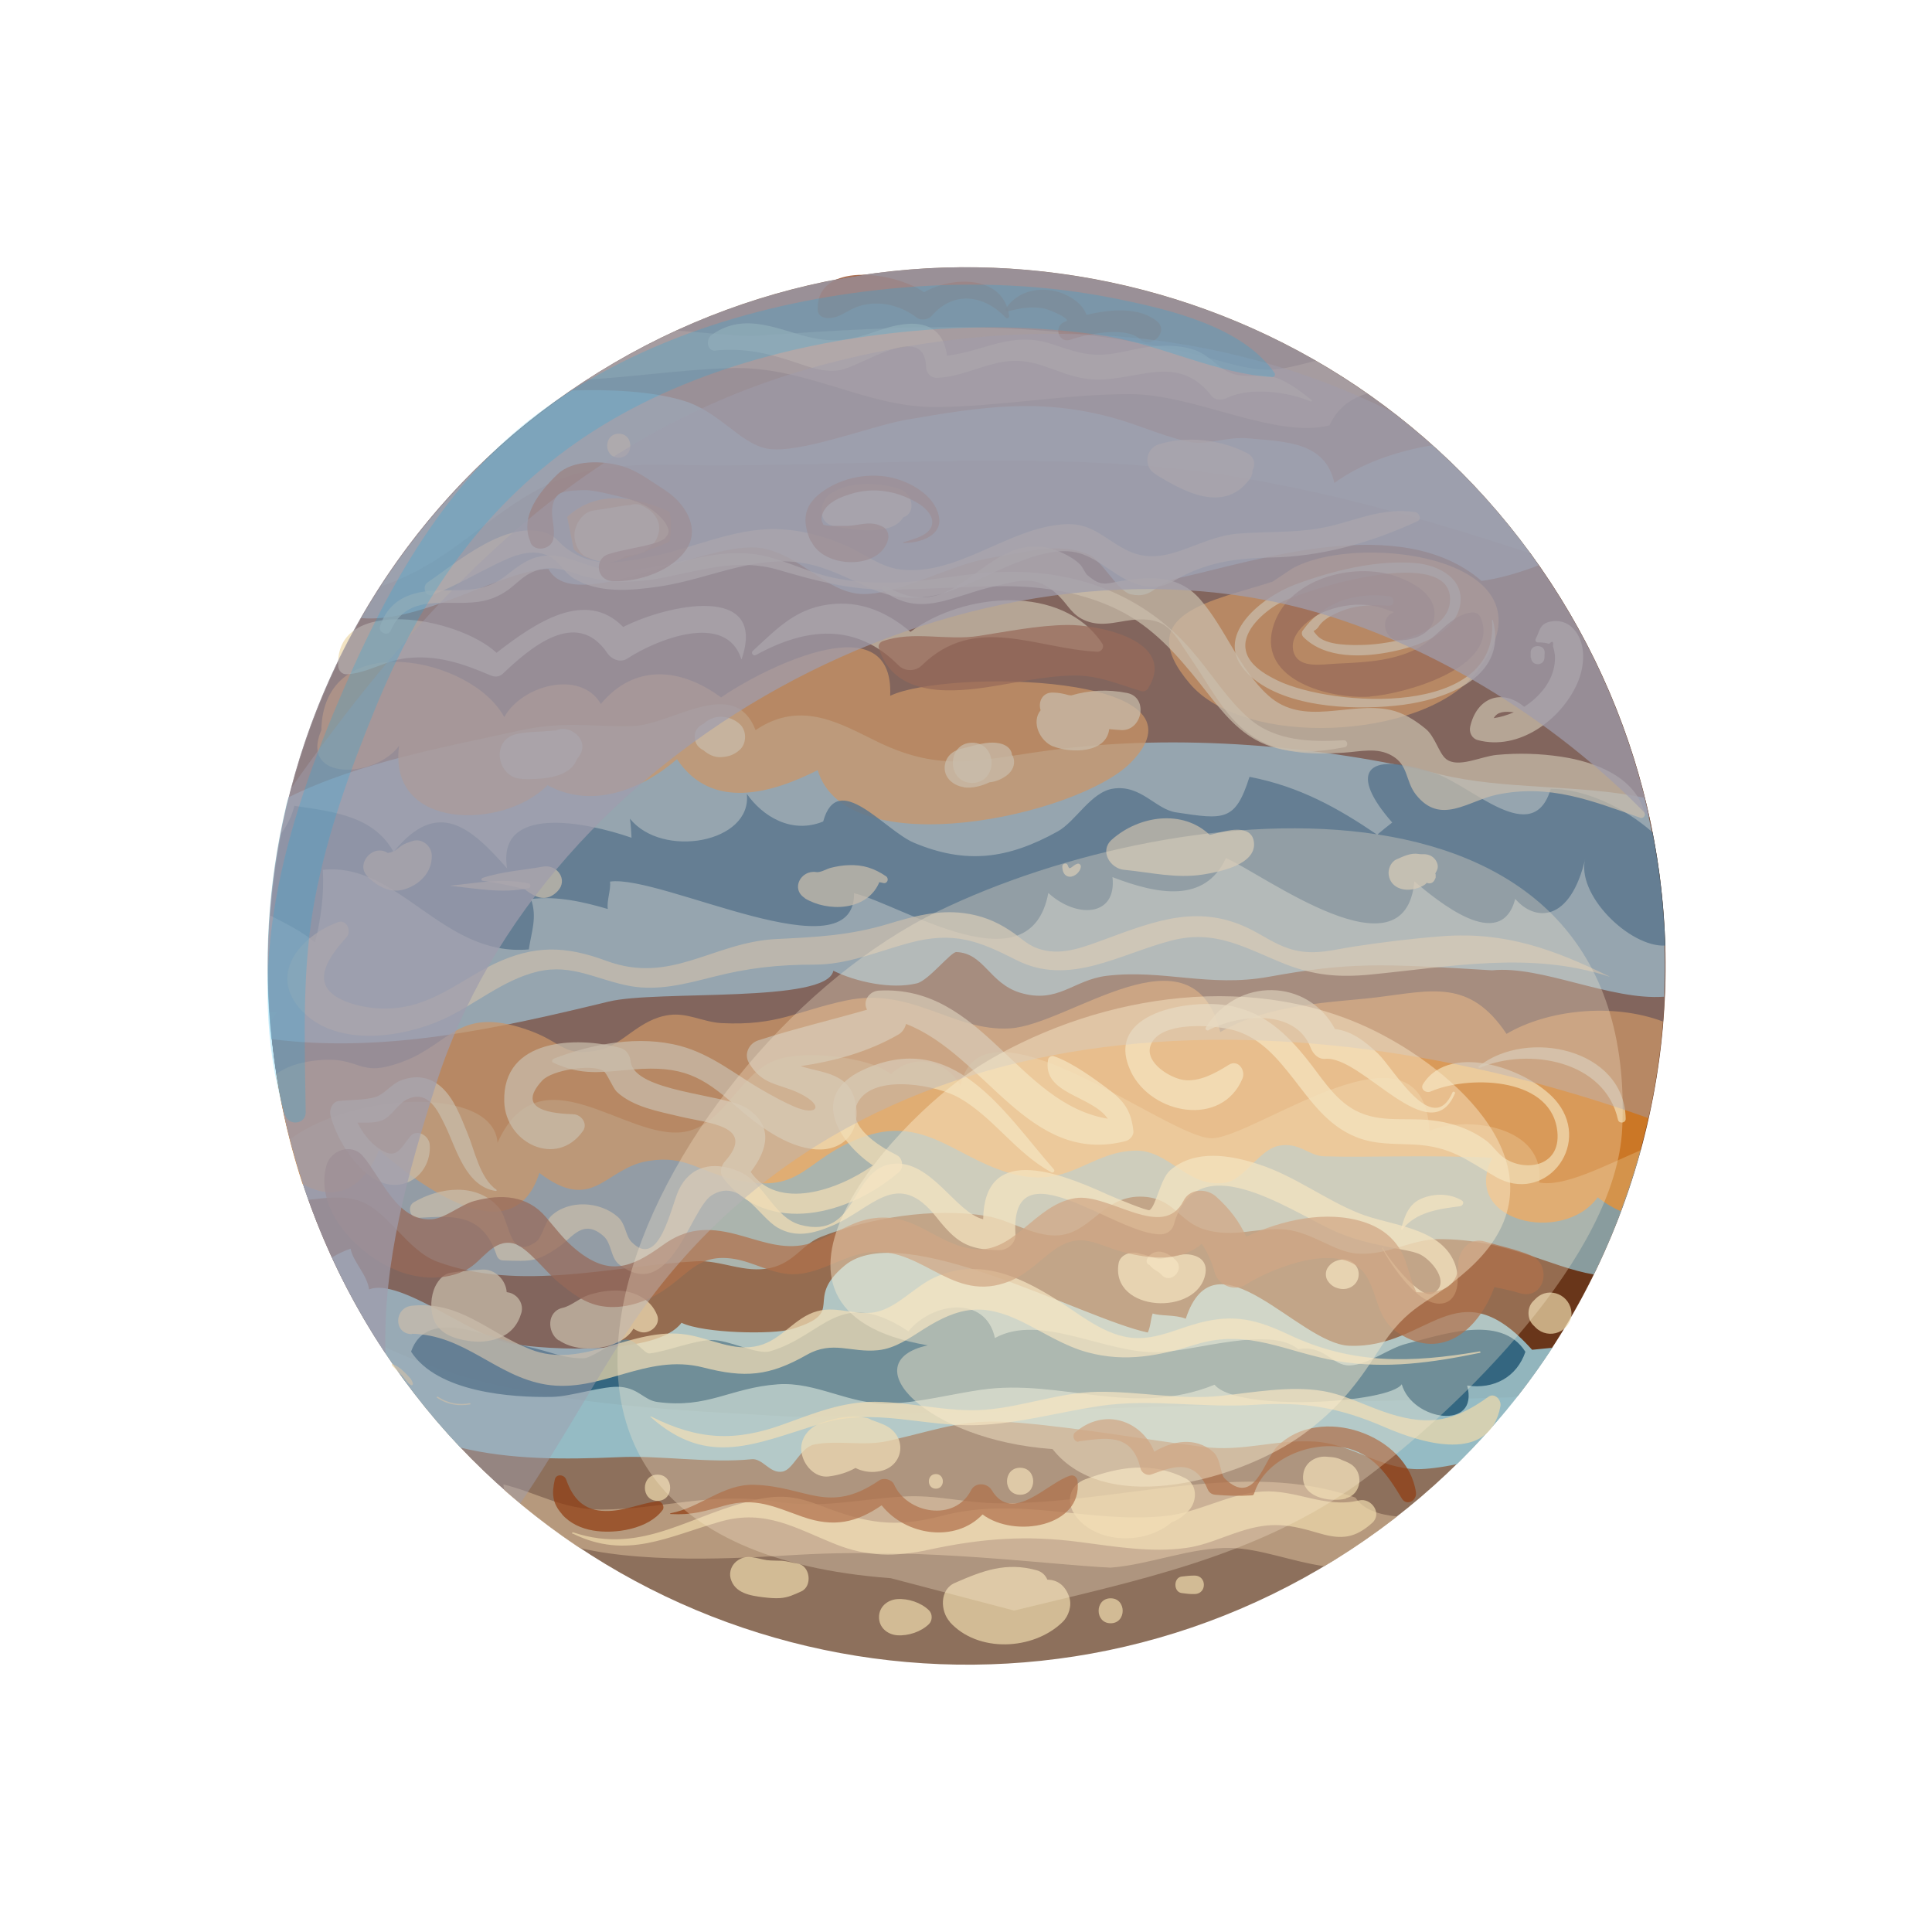 <svg width="385" height="385" viewBox="0 0 385 385" fill="none" xmlns="http://www.w3.org/2000/svg">
<path d="M119.294 74.169C53.953 114.687 33.825 200.508 74.339 265.856C114.852 331.205 200.665 351.334 266.006 310.816C331.347 270.299 351.475 184.477 310.961 119.129C270.448 53.781 184.635 33.652 119.294 74.169Z" fill="#8D705C"/>
<path opacity="0.72" d="M53.718 201.656C54.203 201.656 54.729 201.656 55.215 201.656C54.77 202.303 54.325 202.991 53.88 203.638C55.741 226.821 63.387 248.831 75.685 267.928C100.727 280.349 135.195 280.916 158.174 282.332L301.346 278.448C301.71 278.407 302.033 278.286 302.397 278.246C314.453 262.831 323.434 244.664 328.208 224.353C337.877 183.125 328.087 141.897 304.906 110.217C279.055 101.761 254.296 94.761 226.099 92.657C198.589 90.594 170.149 92.738 142.558 92.738C133.82 92.738 124.798 92.01 116.302 94.033C104.044 96.946 96.398 105.726 85.92 112.159C82.32 114.344 79.083 115.8 75.887 116.812C67.392 129.921 60.959 144.688 57.157 160.791C53.92 174.548 52.868 188.304 53.758 201.736L53.718 201.656Z" fill="#5C2000"/>
<path opacity="0.89" d="M91.786 288.482C101.617 290.869 112.338 290.869 123.22 290.384C131.595 289.979 141.263 291.638 149.799 290.788C152.025 290.586 153.4 293.701 155.908 293.256C158.133 292.892 159.428 288.401 162.341 287.835C167.155 286.945 172.131 288.239 176.986 287.147C188.475 284.517 192.075 282.575 203.363 283.546C215.459 284.598 227.353 286.742 239.651 288.32C247.702 289.372 253.932 286.823 261.902 287.268C269.305 287.673 274.888 292.649 282.412 292.771C284.435 292.771 287.348 292.407 290.342 291.759C297.421 284.8 303.854 277.032 309.356 268.576L305.31 268.98C290.301 252.19 284.718 268.859 268.819 268.171C258.706 267.726 242.159 244.826 236.293 262.79C234.23 261.94 231.236 262.305 229.699 261.738C229.254 263.033 229.335 264.166 228.728 265.541C215.863 262.831 179.737 242.682 168.328 252.19C159.873 259.23 169.097 261.455 157.648 264.894C154.047 265.946 140.373 265.744 135.802 263.599C131.069 270.032 109.344 269.142 101.698 267.726C94.092 266.351 79.609 254.496 73.541 256.964C73.177 254.01 70.345 251.461 69.859 248.832C68.444 249.317 67.23 249.924 66.178 250.571C72.57 264.53 81.268 277.396 91.867 288.563L91.786 288.482Z" fill="#96C4D1"/>
<path opacity="0.72" d="M57.763 226.983C58.815 231.07 60.029 235.116 61.445 239.081C64.883 238.757 68.282 238.11 71.801 239.364C77.344 241.387 81.187 249.236 87.134 251.421C103.559 257.49 122.371 252.23 138.755 251.34C143.61 251.057 148.384 253.808 153.521 252.675C158.336 251.583 159.873 247.942 163.595 246.485C173.223 242.682 185.967 240.578 196.566 242.318C201.582 243.127 206.518 246.89 211.656 246.08C217.724 245.109 220.232 238.069 227.798 238.474C234.028 238.798 234.918 243.451 240.015 244.988C246.003 246.809 250.534 244.462 256.238 245.028C261.456 245.554 265.947 249.479 270.397 249.803C276.465 250.248 281.158 246.97 286.62 246.93C300.172 246.849 308.83 252.513 317.609 253.97C321.452 246.161 324.567 237.908 326.954 229.209C319.631 232.365 311.581 236.613 306.726 235.642C308.061 224.435 292.324 222.169 284.84 225.365C283.667 200.806 249.967 226.862 241.431 226.822C232.652 226.822 195.474 196.558 191.428 216.383C188.677 211.366 182.204 209.626 177.552 214.036C173.223 210.557 160.116 209.181 154.614 211.245C147.251 213.955 144.298 224.313 136.287 225.567C124.596 227.348 107.645 208.898 99.149 227.712C98.34 216.423 70.749 217.516 57.844 226.983L57.763 226.983Z" fill="#96C4D1"/>
<path opacity="0.83" d="M54.163 207.078C76.777 209.95 99.271 204.933 121.278 199.593C130.907 197.246 164.849 199.997 166.063 193.443C170.594 195.668 177.592 197.205 182.73 195.951C185.036 195.385 189.486 189.68 190.579 189.72C196.081 189.923 197.132 195.911 203.241 197.812C210.847 200.119 213.84 195.263 220.556 194.454C231.722 193.119 240.905 196.801 252.799 194.657C268.819 191.743 274.928 191.986 297.341 193.362C307.212 192.35 320.845 199.39 331.606 198.622C332.213 185.068 330.797 171.716 327.642 158.971C314.615 156.26 299.727 157.434 287.024 154.318C263.52 148.573 234.594 146.105 209.593 149.463C194.907 151.405 187.909 154.035 175.084 147.926C168.045 144.567 159.832 139.186 150.568 145.498C146.28 134.493 134.062 144.406 126.052 144.689C118.123 144.932 112.783 143.516 103.114 145.66C89.319 148.735 71.68 151.85 57.48 158.89C57.318 159.538 57.116 160.144 56.995 160.792C53.313 176.409 52.504 192.027 54.082 207.118L54.163 207.078Z" fill="#96C4D1"/>
<path opacity="0.72" d="M71.923 123.164C84.019 124.297 100.039 113.575 109.304 113.373C114.32 122.962 140.98 107.385 151.782 109.246C159.549 110.581 164.606 117.904 171.443 118.35C178.563 118.795 189.527 112.442 197.132 111.229C203.484 110.217 210.847 107.87 216.915 110.5C219.585 111.633 222.781 117.864 225.33 118.43C229.82 119.401 229.942 116.246 234.635 115.234C250.412 111.795 279.136 101.842 295.237 115.76C298.392 115.356 302.559 114.223 306.605 112.645C300.496 103.905 293.376 95.894 285.406 88.733C277.962 89.947 270.923 92.536 265.907 96.258C264.086 87.924 255.955 88.045 248.834 87.357C244.708 86.953 240.905 88.612 237.75 88.167C233.259 87.519 227.029 84.728 222.417 83.433C207.61 79.225 195.797 81.005 180.465 83.676C173.547 84.889 158.942 90.635 152.753 89.38C147.291 88.248 143.246 81.895 136.004 79.791C129.653 77.93 121.562 77.566 113.956 77.809C96.965 89.461 82.522 104.917 71.963 123.245L71.923 123.164Z" fill="#96C4D1"/>
<path opacity="0.72" d="M257.451 113.332C271.004 105.645 312.552 111.35 293.902 134.331C283.302 147.359 248.106 149.18 237.102 136.233C225.128 122.153 241.876 119.725 253.568 115.922L257.451 113.332Z" fill="#F2902B"/>
<path opacity="0.72" d="M114.28 109.448C119.66 114.303 127.144 110.5 133.415 107.951C133.779 106.009 133.86 103.905 133.415 101.963C126.578 98.888 118.892 97.553 113.026 103.015L114.32 109.448L114.28 109.448Z" fill="#F2902B"/>
<path opacity="0.72" d="M63.993 145.579C59.705 155.815 74.876 155.046 79.528 148.613C77.263 165.647 100.525 165.323 109.101 156.462C117.799 161.236 127.711 157.514 134.912 151.283C141.789 161.601 153.724 158.121 162.948 153.468C168.652 172.565 214.69 162.612 225.249 152.052C243.252 134.007 188.111 133.4 177.39 138.66C178.24 119.28 150.366 134.25 143.691 138.984C135.559 132.955 126.335 132.308 119.741 140.278C115.655 133.319 103.923 136.597 100.484 142.908C94.092 130.892 64.317 124.742 64.034 145.579L63.993 145.579Z" fill="#F2902B"/>
<path opacity="0.72" d="M60.352 235.966C65.571 239 71.801 238.312 75.523 229.209C83.007 235.642 102.143 250.491 107.483 233.74C118.285 241.954 120.469 232.769 129.167 231.353C136.894 230.099 139.119 233.579 147.17 235.237C160.035 237.867 160.156 231.03 171.524 226.741C183.863 222.088 189.931 230.301 200.692 233.619C212.95 237.422 216.834 229.371 226.463 229.29C233.097 229.29 236.779 236.856 244.182 235.682C247.985 235.076 250.938 229.047 254.862 228.319C258.908 227.55 260.85 230.342 263.803 230.423C272.663 230.706 283.343 230.099 297.381 230.706C290.868 243.37 311.5 248.144 318.377 238.596C319.874 239.769 321.411 240.699 322.949 241.347C325.012 235.844 326.752 230.18 328.127 224.313C329.745 217.395 330.838 210.436 331.364 203.557C321.331 199.795 308.385 201.211 300.213 206.026C292.85 195.021 285.285 197.408 274.402 198.743C265.664 199.795 253.285 199.876 243.171 205.661C237.669 183.49 213.112 204.245 201.259 204.933C189.931 205.621 181.759 196.558 168.53 199.39C158.821 201.454 154.978 204.448 143.772 203.881C140.131 203.679 137.056 201.777 133.375 202.263C127.347 203.032 123.989 208.372 119.377 209.262C111.812 210.719 112.54 207.684 104.651 205.055C91.503 200.644 89.764 207.806 80.782 211.366C70.831 215.291 72.408 210.152 62.658 211.366C59.301 211.771 56.833 212.701 55.053 214.036C56.226 221.522 57.966 228.885 60.312 236.006L60.352 235.966Z" fill="#F2902B"/>
<g style="mix-blend-mode:overlay" opacity="0.83">
<path d="M53.799 182.397C56.873 184.015 60.15 185.553 62.78 187.818C63.913 183.287 64.641 178.108 64.317 173.334C79.488 171.756 88.186 190.731 105.379 189.194C105.905 185.634 107.079 182.842 105.824 179.16C111.043 178.472 116.586 179.807 121.117 181.143C120.874 179.484 121.764 177.339 121.562 175.68C131.797 174.224 170.432 194.616 170.189 177.987C180.06 180.455 205.304 197.205 208.905 177.946C214.528 183.085 222.579 182.72 221.689 174.79C230.629 178.229 240.096 180.091 244.303 170.987C251.909 174.305 280.026 195.465 281.846 175.64C286.256 179.322 299.04 190.165 301.952 179.12C305.715 183.57 312.916 184.137 315.95 170.906C313.846 178.149 324.769 188.83 331.849 188.425C331.606 180.778 330.757 173.253 329.3 165.849C323.556 160.791 315.707 157.19 309.032 157.19C305.472 169.167 293.416 156.584 285.892 154.075C271.409 149.26 269.022 154.358 277.436 163.907C276.789 164.392 275.05 165.808 274.443 166.334C266.635 161.034 259.029 156.745 248.996 154.803C246.164 163.745 243.939 163.34 234.351 161.884C230.265 161.277 227.393 156.341 221.851 157.15C217.401 157.797 214.366 163.704 210.766 165.687C200.854 171.189 192.52 172.282 182.164 167.953C176.257 165.485 166.912 153.225 164.04 163.704C157.688 166.294 151.903 162.612 148.829 158.202C149.88 167.993 131.959 171.149 125.526 163.138C125.729 164.352 125.769 165.727 125.85 166.941C116.505 163.704 98.987 160.306 101.051 173.051C93.971 165.04 87.296 158.809 78.436 169.773C74.552 162.814 66.987 161.762 58.653 160.589C58.168 162.693 57.237 164.433 56.064 166.051C55.012 171.513 54.284 176.935 53.88 182.356L53.799 182.397Z" fill="#205673"/>
</g>
<g style="mix-blend-mode:overlay" opacity="0.83">
<path d="M279.338 275.859C281.442 283.182 294.832 285.164 292.365 276.101C297.705 276.91 302.276 274.402 303.975 269.385C299.121 261.657 287.024 266.108 280.309 267.767C276.668 268.657 272.825 271.934 268.981 272.096C265.421 272.217 263.965 267.928 258.706 268.859C253.042 264.206 238.437 269.183 230.994 269.466C220.354 269.871 207.449 261.576 198.265 266.634C196.404 258.016 185.764 259.472 181.031 265.299C167.236 256.236 164.363 266.027 153.521 269.264C150.811 270.073 145.349 266.957 141.708 267.038C138.229 267.119 132.646 269.385 129.41 269.709C128.358 269.79 126.619 266.715 124.555 266.957C122.168 267.2 118.042 270.68 116.221 270.68C112.014 270.68 109.83 269.345 105.056 268.333C97.936 266.836 85.152 260.039 81.915 269.345C87.174 277.477 101.941 278.529 110.032 278.367C113.956 278.286 120.267 276.061 123.746 276.384C127.347 276.749 128.358 279.014 130.988 279.378C141.061 280.754 145.471 276.546 154.978 275.859C162.664 275.292 169.259 279.945 177.188 279.702C182.852 279.54 189.85 277.76 195.474 276.951C211.494 274.645 225.653 282.575 242.038 275.939C246.407 281.401 277.072 279.662 279.378 275.778L279.338 275.859Z" fill="#205673"/>
</g>
<path opacity="0.72" d="M145.269 73.358C160.682 72.832 172.212 81.167 186.493 81.127C199.115 81.046 212.02 78.537 225.168 78.537C238.154 78.537 253.891 87.479 264.936 84.768C266.473 81.369 269.103 79.427 272.38 78.456C269.062 76.15 265.664 73.965 262.144 71.902C258.867 72.711 255.671 73.682 252.597 73.682C247.985 73.682 241.876 71.416 236.172 70.122C206.154 63.405 181.112 64.862 151.054 66.885C147.534 67.128 141.466 66.359 134.912 65.873C128.763 68.706 122.816 71.942 117.112 75.624C126.497 75.098 135.681 73.682 145.269 73.358Z" fill="#C6AA89"/>
<path opacity="0.72" d="M179.777 298.233C170.27 298.84 163.959 300.66 154.33 299.204C141.344 297.262 132.242 300.741 119.782 300.822C112.216 300.822 106.917 297.423 100.322 295.805C100.322 296.169 100.403 296.533 100.444 296.898C105.177 301.065 110.194 304.949 115.493 308.469C130.138 311.908 151.256 310.249 159.468 309.804C185.077 308.429 208.5 311.787 221.325 312.394C229.214 311.787 237.305 308.307 245.234 308.469C251.1 308.59 257.371 311.18 263.924 312.11C268.941 309.116 273.795 305.799 278.407 302.198C274.726 301.834 271.692 300.822 270.114 298.435C248.066 290.667 223.064 299.608 199.479 299.568C192.116 299.568 186.857 297.788 179.777 298.233Z" fill="#C6AA89"/>
<path opacity="0.72" d="M77.91 125.551C81.308 118.107 88.793 120.817 95.306 119.927C97.572 119.604 99.352 118.875 101.213 117.581C102.669 116.529 103.923 115.153 105.501 114.303C108.495 112.685 111.326 113.13 114.32 114.182C120.591 116.326 126.254 116.326 132.768 114.991C140.373 113.454 147.413 111.269 155.18 113.575C162.341 115.679 168.935 117.459 176.5 117.5C184.429 117.5 192.318 116.812 200.247 116.812C208.015 116.812 215.985 118.107 223.024 121.627C229.699 124.985 234.513 130.406 239.085 136.152C242.362 140.238 245.517 144.81 250.25 147.44C255.752 150.515 261.982 150.029 267.97 148.896C268.739 148.734 268.577 147.48 267.768 147.521C261.214 147.885 254.255 147.723 249.037 143.272C244.587 139.469 241.391 134.169 237.588 129.759C227.838 118.43 214.366 113.494 199.6 113.98C191.347 114.222 183.337 116.367 175.044 116.124C170.998 116.003 166.953 115.558 163.069 114.344C158.902 113.049 154.937 111.107 150.568 110.46C144.176 109.57 138.31 111.39 132.12 112.604C127.832 113.454 122.897 114.222 118.608 113.049C115.21 112.119 112.257 110.419 108.616 110.743C105.46 111.026 103.316 112.766 100.889 114.667C97.005 117.742 93.364 117.621 88.671 117.621C82.846 117.621 77.829 118.754 75.726 124.782C75.281 126.037 77.303 126.927 77.87 125.672L77.91 125.551Z" fill="#EDD8AB"/>
<path opacity="0.72" d="M248.592 134.209C255.469 140.966 269.062 141.533 277.962 140.643C287.267 139.752 300.617 135.342 297.502 123.609C297.502 123.488 297.3 123.528 297.3 123.609C298.878 143.07 265.623 140.885 254.62 135.626C252.03 134.371 248.511 132.348 248.187 129.152C247.783 125.47 251.869 121.991 254.7 120.332C259.676 117.5 290.099 108.073 288.926 120.049C288.278 126.441 276.83 128.343 271.975 128.505C269.548 128.586 264.288 128.707 262.468 126.644C261.214 125.187 261.942 126.198 262.832 124.782C263.803 123.245 266.149 122.193 267.808 121.586C270.68 120.534 273.755 120.494 276.789 120.696C278.003 120.777 277.962 118.956 276.789 118.794C269.912 117.985 263.641 120.008 259.555 125.713C259.312 126.077 259.434 126.644 259.717 126.927C264.127 131.377 271.732 131.013 277.436 129.84C282.17 128.869 289.533 126.482 290.868 121.06C292.243 115.396 286.66 112.564 282.008 112.199C274.16 111.552 265.502 113.737 258.18 116.448C251.545 118.916 241.188 126.886 248.632 134.209L248.592 134.209Z" fill="#EDD8AB"/>
<path opacity="0.72" d="M86.284 118.511C90.735 116.772 94.699 114.425 98.947 112.361C102.143 110.784 106.108 109.044 109.627 110.945C111.286 111.835 112.5 114.101 114.158 115.153C119.215 118.309 125.607 117.702 131.271 116.893C142.437 115.275 152.227 109.327 163.676 113.09C172.293 115.922 176.096 120.372 185.603 118.795C194.058 117.378 206.761 107.628 215.297 110.298C220.597 111.957 224.318 117.54 230.71 116.852C232.774 116.65 233.906 115.679 235.727 114.749C241.391 111.916 246.731 111.229 253.001 111.107C263.358 110.945 273.067 108.194 282.453 103.865C283.424 103.42 282.777 102.166 281.967 102.044C276.02 101.276 271.934 103.015 266.23 104.553C259.515 106.373 253.568 105.807 246.771 106.333C238.356 106.98 232.086 113.697 224.157 109.448C219.626 107.021 217.401 104.108 212.02 104.472C200.854 105.2 190.821 114.83 179.453 113.494C175.529 113.049 172.01 110.217 168.49 108.68C164.121 106.778 159.509 105.564 154.735 105.443C146.118 105.241 137.987 109.327 129.653 110.945C123.301 112.2 118.123 113.211 112.783 109.206C111.326 108.113 110.8 106.98 109.142 106.333C101.091 103.258 91.099 112.078 85.233 116.043C84.019 116.852 84.747 119.118 86.284 118.511Z" fill="#EDD8AB"/>
<path opacity="0.72" d="M175.934 117.662C183.297 123.205 189.567 118.835 197.739 116.933C203.363 115.639 206.437 114.384 210.887 118.633C212.91 120.575 213.598 122.679 216.551 123.771C219.99 125.066 223.226 123.609 226.746 123.447C232.935 123.164 233.947 126.401 237.264 131.175C240.824 136.273 243.858 142.585 248.996 146.307C254.498 150.313 261.254 150.394 267.768 149.989C271.085 149.787 274.402 148.856 277.396 150.596C280.713 152.497 280.026 155.653 282.17 158.364C287.065 164.554 292.567 159.578 298.271 158.364C308.911 156.139 317.285 159.618 326.913 162.976C327.439 163.138 327.884 162.612 327.763 162.127C325.983 154.844 317.892 151.81 311.136 150.798C306.888 150.151 302.519 150.029 298.271 150.434C295.115 150.717 290.544 153.145 288.157 151.243C286.741 150.11 285.973 146.752 284.071 145.215C282.048 143.556 279.702 142.059 277.153 141.492C268.941 139.672 259.798 144.972 252.718 138.579C247.014 133.441 244.223 125.268 239.206 119.482C234.958 114.587 229.416 114.789 223.55 115.76C220.313 116.286 219.504 117.014 216.713 114.627C216.227 114.223 215.823 113.13 215.337 112.604C213.719 110.864 210.361 109.367 207.974 109.003C195.514 107.264 190.498 125.228 176.5 116.772C175.934 116.407 175.448 117.257 175.974 117.662L175.934 117.662Z" fill="#EDD8AB"/>
<path opacity="0.72" d="M60.474 201.737C67.392 208.696 80.297 206.754 88.226 203.153C94.659 200.24 100.161 195.263 107.159 193.604C114.077 191.986 119.094 195.344 125.688 196.517C131.352 197.488 136.692 196.032 142.153 194.656C149.112 192.876 155.059 192.229 162.26 192.229C168.975 192.229 174.761 189.639 181.193 187.9C190.093 185.512 195.029 187.495 202.513 191.298C213.072 196.679 223.105 190.084 233.502 187.414C242.321 185.148 248.268 188.992 256.076 192.107C261.861 194.373 266.797 194.818 273.027 194.211C288.966 192.674 305.027 189.478 320.683 194.616C320.683 194.616 320.724 194.616 320.683 194.575C309.558 189.154 299.97 185.634 287.429 186.564C281.563 187.009 275.616 187.738 269.79 188.628C265.623 189.275 262.225 190.327 258.018 189.356C254.7 188.547 252.475 186.888 249.522 185.351C239.206 180.01 230.549 183.368 220.313 187.131C216.308 188.587 211.98 190.408 207.691 189.275C204.819 188.547 203.646 186.969 201.259 185.432C198.387 183.53 195.474 182.397 191.995 181.952C186.816 181.305 181.962 182.599 177.066 184.096C169.259 186.443 162.786 186.726 154.654 187.131C142.032 187.778 133.779 196.275 120.793 191.46C112.702 188.466 106.472 188.264 98.421 192.107C92.838 194.818 87.822 198.945 81.673 200.402C77.748 201.332 73.217 201.13 69.415 199.754C61.243 196.841 65.005 191.258 69.05 186.767C70.143 185.553 69.091 183.125 67.311 183.773C59.746 186.605 53.151 194.373 60.393 201.696L60.474 201.737Z" fill="#EDD8AB"/>
<path opacity="0.72" d="M78.072 272.055C78.719 272.743 79.407 273.391 80.054 274.038C80.661 274.645 81.147 275.656 81.915 276.02C82.118 276.142 82.32 275.94 82.279 275.737C82.158 274.847 81.106 273.957 80.499 273.35C79.812 272.662 79.124 272.177 78.234 271.813C78.112 271.772 78.031 271.934 78.112 272.015L78.072 272.055Z" fill="#EDD8AB"/>
<path opacity="0.72" d="M87.134 278.57C89.116 279.905 91.341 280.269 93.688 279.864C93.85 279.864 93.769 279.622 93.607 279.622C91.341 280.026 89.197 279.622 87.255 278.327C87.094 278.205 86.932 278.489 87.094 278.57L87.134 278.57Z" fill="#EDD8AB"/>
<path opacity="0.72" d="M129.653 282.372C141.102 292.528 150.366 287.713 163.554 283.708C174.356 280.43 183.903 284.355 194.745 283.991C202.958 283.708 211.009 281.401 219.1 280.188C229.254 278.65 239.651 280.633 250.008 279.945C260 279.298 266.878 280.471 275.94 284.395C283.343 287.592 296.815 291.84 298.999 280.228C299.242 278.974 297.826 277.436 296.572 278.367C289.978 283.101 285.082 284.234 277.072 281.766C272.541 280.35 268.293 278.003 263.601 277.194C257.128 276.101 249.765 277.477 243.292 278.165C234.837 279.014 227.069 277.234 218.695 277.356C211.17 277.477 203.929 280.309 196.445 280.916C188.96 281.523 181.759 279.378 174.315 279.338C167.802 279.338 162.26 281.604 156.232 283.789C146.482 287.349 139.2 286.985 129.774 282.292C129.653 282.251 129.531 282.373 129.612 282.494L129.653 282.372Z" fill="#EDD8AB"/>
<path opacity="0.72" d="M114.199 305.637C124.96 310.897 133.132 306.163 143.731 303.169C152.631 300.701 158.619 304.585 166.548 307.741C172.819 310.249 178.563 310.249 185.036 308.833C195.555 306.567 204.495 305.88 215.216 307.296C222.134 308.186 229.375 309.44 236.334 308.469C240.217 307.943 243.413 306.365 247.095 305.192C253.406 303.128 256.926 303.776 263.075 305.596C267.403 306.851 270.074 306.487 273.431 303.493C275.535 301.631 273.27 298.395 270.802 299.001C263.965 300.62 258.382 296.817 251.585 297.221C244.748 297.626 238.882 301.47 232.045 302.117C216.753 303.614 203.079 298.03 187.666 302.076C178.321 304.544 172.657 303.533 163.918 300.175C159.064 298.314 156.111 297.747 151.135 298.759C137.906 301.429 128.277 310.087 114.199 305.354C114.037 305.313 113.916 305.556 114.077 305.637L114.199 305.637Z" fill="#EDD8AB"/>
<path opacity="0.72" d="M82.037 265.784C92.676 265.987 98.785 274.24 108.737 275.899C119.782 277.72 128.682 269.588 140.131 272.501C148.464 274.645 153.279 274.24 160.763 269.992C165.982 267.039 169.542 269.628 175.003 269.062C178.442 268.697 181.193 266.674 184.025 264.894C191.064 260.444 195.838 259.554 203.686 263.397C208.015 265.542 212.101 268.252 216.794 269.507C224.359 271.53 231.034 270.154 238.276 267.929C248.834 264.651 256.278 269.507 266.635 271.246C276.223 272.865 285.487 271.53 294.913 269.588C295.115 269.588 295.035 269.264 294.832 269.304C281.239 271.61 269.548 271.975 256.885 265.987C250.534 262.993 246.003 261.779 239.044 263.599C234.837 264.692 230.629 266.877 226.139 266.634C220.111 266.31 215.054 261.738 210.159 258.744C202.675 254.091 194.786 250.693 186.209 254.577C182.447 256.317 179.17 260.12 175.205 261.293C171.119 262.507 166.993 260.12 162.826 261.293C158.295 262.548 155.827 266.998 151.135 268.171C146.199 269.426 141.547 266.674 136.773 265.946C125.931 264.287 116.1 273.067 105.622 268.859C97.248 265.542 91.746 259.23 82.077 260.201C78.517 260.565 78.355 265.825 82.077 265.865L82.037 265.784Z" fill="#EDD8AB"/>
<path opacity="0.72" d="M225.33 213.511C229.497 222.169 243.454 224.677 247.58 214.967C248.309 213.268 246.69 211.002 244.829 212.216C242.24 213.834 239.004 215.655 235.848 215.21C233.178 214.805 228.162 211.811 229.254 208.413C230.913 203.274 242.402 204.205 246.286 205.419C251.302 206.997 254.498 210.84 257.654 214.846C261.254 219.458 264.572 224.313 270.235 226.579C274.038 228.116 277.679 227.874 281.684 228.076C289.169 228.44 292.203 231.151 298.028 234.509C307.697 240.092 317.123 228.521 310.448 219.822C305.472 213.308 289.047 207.28 283.586 216.019C282.938 217.03 284.152 217.921 285.083 217.516C292.162 214.401 308.466 214.36 310.246 224.799C311.54 232.486 303.975 233.7 299.687 230.706C298.392 229.816 297.462 228.278 296.167 227.307C292.931 224.92 289.047 223.625 285.083 223.221C279.581 222.654 274.2 223.949 269.184 220.753C265.502 218.406 263.156 214.441 260.486 211.123C256.359 205.945 251.869 201.737 245.153 200.442C237.345 198.945 219.666 201.656 225.37 213.551L225.33 213.511Z" fill="#EDD8AB"/>
<path opacity="0.72" d="M116.181 225.365C117.192 223.909 115.817 222.088 114.28 222.047C110.355 221.886 102.507 221.319 108.049 215.331C110.032 213.187 117.921 212.013 120.227 213.389C120.955 213.834 122.088 216.747 122.897 217.556C126.174 220.631 131.311 221.481 135.478 222.492C140.98 223.828 150.851 224.313 144.459 231.434C143.731 232.243 143.327 233.7 144.055 234.671C152.995 246.485 169.299 242.075 179.17 233.538C180.141 232.688 179.898 230.827 178.766 230.22C175.367 228.521 167.762 224.07 171.322 219.094C175.003 213.996 186.938 216.343 191.145 218.77C198.063 222.735 202.392 229.735 209.512 233.619C209.916 233.821 210.28 233.336 209.997 233.012C200.005 221.643 189.972 204.69 171.767 213.308C161.329 218.285 166.953 227.469 173.951 232.243C166.912 237.22 154.978 241.306 149.597 233.538C152.955 229.209 154.29 224.273 148.667 220.753C144.217 218.001 126.457 217.597 125.688 211.568C125.526 210.314 124.919 209.181 123.584 208.817C114.806 206.47 100.08 206.915 100.484 219.539C100.727 227.793 110.922 232.81 116.181 225.365Z" fill="#EDD8AB"/>
<path opacity="0.72" d="M65.814 222.169C67.109 227.065 71.033 233.579 75.887 235.561C81.106 237.665 86.001 233.538 85.637 228.117C85.516 226.336 83.088 224.799 81.713 226.498C79.609 229.128 78.922 231.272 75.402 228.804C73.622 227.55 72.206 225.689 71.235 223.706C73.015 223.706 74.836 223.828 76.211 223.221C78.193 222.371 79.245 219.863 81.349 218.973C85.394 217.273 87.215 221.238 88.752 224.394C90.977 229.007 92.798 236.411 98.785 237.341C98.947 237.341 99.068 237.179 98.907 237.058C95.63 234.833 94.578 229.168 93.121 225.729C91.827 222.574 90.492 218.851 87.862 216.545C85.475 214.482 82.684 214.198 79.812 215.331C78.031 216.019 76.616 218.002 74.916 218.568C72.934 219.256 69.536 219.134 67.432 219.418C66.219 219.58 65.571 221.157 65.855 222.209L65.814 222.169Z" fill="#EDD8AB"/>
<path opacity="0.72" d="M294.468 147.48C302.64 149.665 311.055 143.475 314.291 136.233C315.788 132.875 316.233 128.141 313.482 125.228C312.309 123.973 310.569 123.488 308.83 123.893C306.767 124.378 306.888 125.673 306.038 127.291C305.877 127.615 306.038 128.019 306.443 128.019C307.212 128.019 307.98 128.06 308.708 128.303C309.356 127.655 309.599 127.777 309.477 128.748C309.639 129.314 309.76 129.84 309.841 130.447C310.044 132.794 309.234 135.1 307.899 136.961C306.767 138.498 305.351 139.834 303.732 140.845C299.282 137.123 294.266 139.024 292.971 144.81C292.729 145.943 293.295 147.157 294.468 147.48ZM301.669 141.938C300.375 142.504 299.04 142.909 297.664 143.111C298.392 141.776 299.889 141.735 301.669 141.938Z" fill="#EDD8AB"/>
<path opacity="0.72" d="M305.108 131.054C305.189 132.793 307.697 132.793 307.778 131.054C307.778 130.73 307.778 130.406 307.818 130.083C307.899 128.302 304.946 128.302 305.027 130.083L305.027 131.054L305.108 131.054Z" fill="#EDD8AB"/>
<path opacity="0.72" d="M116.95 110.986C118.77 111.835 120.672 112.442 122.694 111.835C123.382 111.633 124.029 111.269 124.636 110.824C124.879 110.783 125.162 110.743 125.405 110.703C125.607 110.703 126.578 110.703 125.769 110.622C126.214 110.581 126.619 110.5 127.064 110.46C128.601 110.055 129.45 109.246 130.421 108.073C130.502 107.992 130.583 107.87 130.624 107.789C130.826 107.466 131.028 106.94 131.15 106.576C132.04 103.824 130.057 101.599 127.711 100.669C127.023 100.385 126.214 100.426 125.486 100.669C124.272 100.709 123.058 100.992 121.966 101.154C120.712 101.356 119.417 101.559 118.163 101.761C116.222 102.044 114.765 104.229 114.522 106.009C114.28 107.87 115.129 110.217 116.95 111.067L116.95 110.986Z" fill="#EDD8AB"/>
<path opacity="0.72" d="M130.502 107.992C130.502 107.992 130.462 108.032 130.421 108.073L129.895 108.72C130.098 108.477 130.3 108.235 130.462 107.992L130.502 107.992Z" fill="#EDD8AB"/>
<path opacity="0.72" d="M166.305 104.877C169.582 105.524 177.795 106.94 179.979 103.096C182.609 102.247 181.84 98.403 179.534 97.553C175.853 96.178 169.906 95.773 166.265 97.958C163.271 99.091 162.503 104.148 166.265 104.877L166.305 104.877Z" fill="#EDD8AB"/>
<path opacity="0.72" d="M123.301 91.201C126.376 91.201 126.376 86.427 123.301 86.427C120.227 86.427 120.227 91.201 123.301 91.201Z" fill="#EDD8AB"/>
<path opacity="0.72" d="M230.144 94.438C235.767 97.917 243.818 102.408 248.956 95.571C249.441 94.964 249.603 94.317 249.603 93.71C250.21 92.577 250.048 91.12 248.551 90.311C243.292 87.6 236.657 86.791 230.953 88.531C228.283 89.34 227.798 92.981 230.184 94.438L230.144 94.438Z" fill="#EDD8AB"/>
<path opacity="0.72" d="M193.734 156.017C198.872 156.017 198.872 148.006 193.734 148.006C188.596 148.006 188.596 156.017 193.734 156.017Z" fill="#EDD8AB"/>
<path opacity="0.72" d="M209.876 148.735C213.315 150.11 220.435 150.191 221.042 145.296C221.891 145.376 222.741 145.457 223.59 145.498C227.717 145.498 228.849 138.943 224.602 138.094C220.718 137.325 217.077 137.527 213.476 138.579C213.274 138.579 213.072 138.539 212.87 138.498C211.858 138.215 210.847 138.013 209.835 138.013C207.691 137.932 206.842 139.914 207.368 141.533C205.466 143.879 207.165 147.683 209.916 148.775L209.876 148.735Z" fill="#EDD8AB"/>
<path opacity="0.72" d="M192.075 156.907C193.734 157.11 195.595 156.665 197.173 155.896C198.386 155.774 199.519 155.329 200.571 154.561C201.663 153.751 202.351 152.497 201.987 151.122C201.906 150.838 201.785 150.596 201.623 150.312C201.623 150.231 201.623 150.191 201.623 150.11C201.097 148.209 198.71 147.885 197.173 148.006C195.11 148.128 193.127 148.896 191.104 149.301C191.104 149.301 191.104 149.301 191.104 149.341C189.85 149.706 188.758 150.636 188.394 151.971C187.666 154.561 189.689 156.543 192.116 156.867L192.075 156.907Z" fill="#EDD8AB"/>
<path opacity="0.72" d="M103.963 155.249C107.483 155.33 113.511 155.249 114.967 151.284C115.17 151.041 115.372 150.798 115.534 150.515C117.557 147.278 113.309 144.203 110.8 145.579C110.436 145.579 110.072 145.579 109.668 145.66C109.587 145.66 109.546 145.66 109.546 145.66C109.506 145.66 109.465 145.66 109.425 145.66C109.061 145.66 108.697 145.7 108.333 145.741C106.472 145.862 104.651 145.862 102.831 146.307C97.733 147.481 99.028 155.127 104.044 155.208L103.963 155.249Z" fill="#EDD8AB"/>
<path opacity="0.72" d="M138.432 146.874C138.472 148.168 139.16 149.018 140.171 149.503C141.142 150.353 142.356 150.96 143.691 150.879C145.188 150.798 146.28 150.434 147.413 149.423C148.829 148.168 148.829 145.538 147.413 144.284C146.361 143.354 145.107 142.868 143.691 142.828C142.315 142.828 141.142 143.354 140.171 144.244C139.16 144.689 138.391 145.619 138.432 146.833L138.432 146.874Z" fill="#EDD8AB"/>
<path opacity="0.72" d="M96.156 175.519C99.028 175.923 101.86 176.49 104.651 177.259C104.692 177.299 104.732 177.34 104.773 177.38C106.674 178.796 108.859 179.929 111.124 177.582C113.268 175.357 111.043 172.201 108.252 172.687C104.206 173.415 100.039 173.658 96.156 174.952C95.913 175.033 95.832 175.478 96.156 175.519Z" fill="#EDD8AB"/>
<path opacity="0.72" d="M105.379 176.976C105.824 176.895 105.824 176.126 105.379 176.045C100.12 174.912 95.023 175.964 89.764 176.49L89.764 176.531C95.023 177.057 100.08 178.109 105.379 176.976Z" fill="#EDD8AB"/>
<path opacity="0.72" d="M160.358 178.999C164.97 181.79 172.576 181.507 175.084 176.126C175.125 176.005 175.165 175.924 175.205 175.802C175.489 175.843 175.731 175.883 176.015 175.964C176.824 176.166 177.228 175.114 176.581 174.629C174.194 173.011 171.969 172.282 169.056 172.404C167.883 172.444 166.71 172.646 165.577 172.93C164.647 173.172 163.473 173.941 162.624 173.779C159.59 173.334 157.486 177.178 160.439 178.999L160.358 178.999Z" fill="#EDD8AB"/>
<path opacity="0.72" d="M213.153 174.71C214.164 174.75 215.256 173.739 215.378 172.808C215.459 172.404 215.135 171.999 214.69 172.12C214.164 172.282 213.84 172.646 213.395 172.93C213.234 173.01 213.031 172.97 213.153 173.051C212.95 172.97 212.829 172.565 212.748 172.363C212.505 171.837 211.656 172.12 211.696 172.646C211.696 173.577 212.02 174.629 213.153 174.71Z" fill="#EDD8AB"/>
<path opacity="0.72" d="M224.035 173.334C229.375 173.86 234.392 175.114 239.772 174.264C242.807 173.779 250.331 172.363 249.886 167.912C249.563 164.635 245.76 165.201 243.413 165.808C242.645 166.011 241.836 166.172 241.067 166.375C235.686 161.236 226.948 162.491 221.527 167.346C219.059 169.571 221.203 173.051 223.995 173.334L224.035 173.334Z" fill="#EDD8AB"/>
<path opacity="0.72" d="M278.974 177.057C280.349 177.502 281.725 177.299 283.019 176.773C283.424 176.612 283.667 176.49 283.99 176.247C284.112 176.166 284.192 176.045 284.314 175.924C284.314 175.924 284.395 175.924 284.435 175.964C285.244 176.247 285.851 175.681 286.013 174.993C286.013 175.155 286.053 175.115 286.094 174.831C286.094 174.67 286.094 174.467 286.094 174.305C286.094 174.224 286.053 174.144 286.013 174.063C286.175 173.82 286.296 173.537 286.418 173.253C286.701 172.485 286.337 171.635 285.851 171.109C285.244 170.421 284.354 170.178 283.464 170.219C283.383 170.219 283.343 170.219 283.262 170.219C283.141 170.219 282.979 170.219 282.736 170.178C281.199 169.895 279.702 170.624 278.246 171.271C277.113 171.797 276.546 173.294 276.749 174.427C276.951 175.721 277.801 176.652 279.014 177.057L278.974 177.057Z" fill="#EDD8AB"/>
<path opacity="0.72" d="M73.379 174.871C75.321 176.611 77.748 178.149 80.742 177.178C83.736 176.207 86.123 173.739 86.042 170.502C86.042 168.641 84.14 166.982 82.239 167.589C81.47 167.831 80.702 168.074 80.014 168.519C79.407 168.964 78.921 169.409 78.517 169.612C78.436 169.612 78.031 169.774 77.789 169.895C77.789 169.895 77.506 169.895 77.303 169.976C77.263 169.976 77.222 169.935 77.141 169.895C74.148 168.155 70.669 172.363 73.379 174.791L73.379 174.871Z" fill="#EDD8AB"/>
<path opacity="0.72" d="M110.194 211.73C115.938 214.441 119.903 213.632 126.254 213.106C135.923 212.337 139.888 214.441 146.523 220.308C150.851 224.111 156.636 228.642 162.664 229.047C167.924 229.371 171.362 225.729 170.594 220.348C169.623 213.713 164.08 213.915 159.549 212.458C166.346 211.447 173.021 209.626 179.049 206.147C179.817 205.702 180.343 204.893 180.546 204.043C196.485 210.233 204.94 232.365 224.318 227.388C225.128 227.186 225.977 226.255 225.856 225.365C225.451 221.764 224.318 219.741 221.406 217.475C218.291 215.088 213.638 211.69 209.997 210.476C209.552 210.314 208.945 210.638 208.864 211.123C207.61 218.042 217.562 218.244 220.758 222.938C202.675 219.903 195.838 196.234 175.084 197.407C173.223 197.529 171.848 199.471 172.778 201.211C165.577 203.274 158.255 205.014 151.094 207.32C149.233 207.927 148.181 210.071 149.274 211.852C151.984 216.383 155.221 215.857 159.428 217.921C164.444 220.429 162.786 222.492 158.255 220.51C156.191 219.62 154.128 218.487 152.146 217.354C146.604 214.198 141.911 210.152 135.64 208.453C127.428 206.228 118.123 207.967 110.355 210.961C110.032 211.083 109.87 211.609 110.234 211.771L110.194 211.73Z" fill="#EDD8AB"/>
<path opacity="0.72" d="M294.913 212.782C304.663 208.655 319.834 211.366 322.423 223.14C322.625 223.99 324.001 223.828 323.96 222.938C323.717 208.979 304.299 204.852 294.67 212.499C294.509 212.62 294.711 212.863 294.873 212.782L294.913 212.782Z" fill="#EDD8AB"/>
<path opacity="0.72" d="M240.865 205.257C246.973 202.101 258.18 200.968 261.173 208.777C261.618 209.95 262.67 211.123 264.086 211.002C271.449 210.355 285.002 229.654 289.937 217.88C290.059 217.597 289.573 217.395 289.452 217.678C285.447 226.862 277.72 212.904 274.564 209.91C272.015 207.523 269.386 205.459 266.028 205.055C260.607 194.94 246.569 194.616 240.298 204.731C240.056 205.095 240.501 205.5 240.865 205.297L240.865 205.257Z" fill="#EDD8AB"/>
<path opacity="0.72" d="M279.459 244.988C282.21 241.468 286.863 240.901 290.949 240.375C291.515 240.295 291.879 239.526 291.272 239.202C288.845 237.786 285.932 237.786 283.383 238.798C280.754 239.849 279.904 242.277 279.216 244.866C279.216 244.988 279.378 245.15 279.459 245.028L279.459 244.988Z" fill="#EDD8AB"/>
<path opacity="0.72" d="M83.331 242.682C90.532 242.277 96.196 241.792 98.987 250.207C99.19 250.774 99.675 251.178 100.282 251.178C105.824 251.34 106.998 251.542 111.529 248.346C114.118 246.525 116.221 242.803 120.227 246.283C121.926 247.739 121.642 250.612 123.342 251.947C133.577 259.917 137.501 240.901 141.83 238.191C147.494 234.63 151.135 242.398 154.937 244.624C158.538 246.728 162.098 245.837 165.82 244.26C173.83 240.942 178.766 232.607 186.614 242.56C190.457 247.415 192.723 249.115 199.196 249.115C200.814 249.115 202.472 247.658 202.351 245.959C201.259 227.631 222.66 246.363 231.439 245.959C232.571 245.918 233.583 245.19 233.906 244.057C238.276 228.197 256.157 240.74 265.583 245.15C269.507 247.011 273.512 247.82 277.76 248.71C279.378 249.034 281.118 249.236 282.696 249.843C285.002 250.733 289.411 255.669 285.528 257.773C283.1 259.108 276.506 250.693 275.575 248.67C275.535 248.548 275.333 248.67 275.414 248.751C277.194 252.068 282.979 260.889 287.753 259.675C290.989 258.825 290.868 254.051 289.816 251.542C286.863 244.502 276.951 244.219 270.964 241.832C264.046 239.081 258.099 234.387 250.898 232.041C245.234 230.18 238.154 228.925 233.178 233.214C231.236 234.913 230.387 240.295 229.092 241.144C228.728 241.387 222.498 238.838 220.516 237.948C210.119 233.214 196.161 228.238 195.919 242.965C190.417 241.63 185.522 231.07 177.916 231.919C169.461 232.85 170.998 247.132 159.549 244.098C154.169 242.682 152.348 235.52 147.129 233.376C142.113 231.313 137.541 232.324 135.276 237.098C133.658 240.497 131.392 253.12 125.85 247.496C124.636 246.283 124.717 243.936 123.139 242.52C119.579 239.364 113.349 239.04 109.87 242.277C108.535 243.531 108.049 246.566 106.836 247.456C101.293 251.34 101.698 243.208 99.352 240.578C94.942 235.601 87.62 236.572 82.482 239.566C81.106 240.375 81.632 242.763 83.331 242.682Z" fill="#EDD8AB"/>
<path opacity="0.72" d="M142.639 69.838C148.667 69.312 153.279 70.445 158.902 72.347C161.613 73.277 164.242 74.208 167.155 73.803C171.524 73.196 184.268 63.81 184.551 73.156C184.551 74.289 185.522 75.341 186.695 75.3C191.105 75.098 194.422 73.318 198.67 72.347C206.275 70.607 209.957 74.612 216.632 75.503C225.613 76.676 234.351 69.717 241.431 78.901C242.159 79.832 243.575 79.751 244.506 79.306C249.077 77.04 256.723 78.092 261.173 79.994C261.335 80.075 261.578 79.832 261.376 79.71C259.353 78.132 256.966 76.271 254.579 75.381C251.707 74.329 248.551 75.381 245.8 74.531C243.049 73.682 241.188 70.971 238.437 69.879C235.808 68.867 232.976 68.786 230.184 68.989C227.393 69.191 224.723 70 221.972 70.445C216.915 71.214 214.124 70.04 209.431 68.503C201.502 65.954 196.121 70 188.718 70.89C187.828 63.85 181.962 63.446 175.165 65.833C168.773 68.099 165.456 68.543 158.659 66.48C152.591 64.659 147.291 62.839 141.789 66.763C140.616 67.613 140.818 70.04 142.639 69.879L142.639 69.838Z" fill="#EDD8AB"/>
<path opacity="0.72" d="M178.766 325.867C180.991 326.028 183.539 325.179 185.117 323.641C185.845 322.913 185.845 321.618 185.117 320.89C183.539 319.353 180.991 318.503 178.766 318.665C176.824 318.827 175.165 320.202 175.165 322.266C175.165 324.329 176.824 325.705 178.766 325.867Z" fill="#EDD8AB"/>
<path opacity="0.72" d="M221.325 323.479C224.521 323.479 224.521 318.503 221.325 318.503C218.129 318.503 218.129 323.479 221.325 323.479Z" fill="#EDD8AB"/>
<path opacity="0.72" d="M145.592 314.538C146.401 317.492 149.516 317.977 152.146 318.301C153.238 318.422 154.371 318.543 155.463 318.463C157.122 318.341 158.214 317.775 159.671 317.127C161.936 316.116 161.491 311.989 158.942 311.584C157.891 311.423 156.879 311.099 155.787 311.018C154.775 310.978 153.764 311.018 152.793 310.897C150.811 310.613 148.99 309.642 147.089 310.897C145.875 311.665 145.228 313.122 145.592 314.538Z" fill="#EDD8AB"/>
<path opacity="0.72" d="M203.282 297.869C206.761 297.869 206.761 292.488 203.282 292.488C199.802 292.488 199.802 297.869 203.282 297.869Z" fill="#EDD8AB"/>
<path opacity="0.72" d="M268.213 298.557C271.409 297.788 271.813 293.297 269.103 291.719C268.455 291.315 267.727 291.072 267.039 290.789C267.97 291.153 266.716 290.586 266.23 290.505C265.704 290.384 265.138 290.343 264.572 290.303C262.306 290.02 260.041 291.355 259.717 293.702C259.029 298.354 264.895 299.447 268.253 298.638L268.213 298.557Z" fill="#EDD8AB"/>
<path opacity="0.72" d="M235.444 317.451C236.334 317.573 237.183 317.694 238.114 317.654C240.501 317.573 240.501 314.053 238.114 313.972C237.224 313.972 236.334 314.053 235.444 314.174C233.825 314.417 233.825 317.209 235.444 317.451Z" fill="#EDD8AB"/>
<path opacity="0.72" d="M214.366 302.158C218.655 307.701 228.243 307.862 233.461 303.371C234.796 302.886 235.97 302.036 236.981 300.903C238.599 299.083 238.64 295.765 236.172 294.551C229.456 291.233 223.145 292.245 216.349 294.753C212.991 295.967 212.303 299.447 214.407 302.158L214.366 302.158Z" fill="#EDD8AB"/>
<path opacity="0.72" d="M131.028 299.083C134.386 299.083 134.386 293.863 131.028 293.863C127.67 293.863 127.67 299.083 131.028 299.083Z" fill="#EDD8AB"/>
<path opacity="0.72" d="M189.244 323.196C194.826 329.427 205.911 328.901 211.737 323.237C212.991 322.023 213.638 319.919 213.072 318.26C212.222 315.752 210.564 314.821 208.703 314.781C208.339 313.891 207.61 313.203 206.599 312.92C200.49 311.22 195.838 313.001 190.295 315.428C187.18 316.763 187.383 321.093 189.284 323.196L189.244 323.196Z" fill="#EDD8AB"/>
<path opacity="0.72" d="M186.493 296.655C188.354 296.655 188.354 293.742 186.493 293.742C184.632 293.742 184.632 296.655 186.493 296.655Z" fill="#EDD8AB"/>
<path opacity="0.72" d="M159.751 289.534C160.116 291.921 162.341 294.51 165.051 294.227C167.114 293.984 168.894 293.418 170.472 292.528C171.807 293.216 173.385 293.458 174.801 293.256C180.262 292.609 181.112 286.014 176.055 283.87C175.246 283.546 174.477 283.222 173.709 282.979C173.385 282.777 173.061 282.615 172.738 282.575C171.524 282.332 170.351 282.251 169.178 282.332C167.276 282.413 165.375 282.979 163.595 283.586C161.087 284.476 159.306 286.742 159.711 289.493L159.751 289.534Z" fill="#EDD8AB"/>
<path opacity="0.72" d="M229.052 252.068C229.416 252.513 229.78 252.837 230.306 253.161C230.791 253.444 231.115 253.646 231.479 254.051C233.219 255.993 236.172 253.08 234.351 251.178C233.219 250.005 231.277 248.832 229.618 249.762C228.688 250.288 227.959 251.542 229.011 252.068L229.052 252.068Z" fill="#EDD8AB"/>
<path opacity="0.72" d="M240.217 253.768C240.501 252.149 239.813 250.855 238.235 250.288C235.646 249.358 233.825 250.612 231.358 250.814C230.023 250.936 228.688 250.045 227.272 249.884C227.069 249.803 226.867 249.722 226.624 249.681C225.128 249.398 223.186 250.086 222.902 251.785C221.284 261.536 238.761 262.386 240.217 253.768Z" fill="#EDD8AB"/>
<path opacity="0.72" d="M264.572 255.224C265.178 256.115 265.907 256.6 266.958 256.802C268.86 257.207 270.761 255.912 270.761 253.93C270.761 251.947 268.86 250.612 266.958 251.057C265.907 251.3 265.178 251.745 264.572 252.635C264.086 253.363 264.086 254.496 264.572 255.224Z" fill="#EDD8AB"/>
<path opacity="0.72" d="M111.326 267.039C113.956 268.9 117.637 269.021 120.752 268.333C122.573 267.929 125.243 266.634 126.214 264.773C126.619 265.016 127.064 265.258 127.589 265.42C129.45 265.987 131.756 264.045 130.947 262.062C129.612 258.704 126.133 257.126 122.613 257.166C120.833 257.166 118.892 257.531 117.192 258.097C115.534 258.663 113.794 260.241 112.176 260.606C108.94 261.293 108.98 265.501 111.326 267.12L111.326 267.039Z" fill="#EDD8AB"/>
<path opacity="0.72" d="M305.593 264.126C305.593 264.126 305.917 264.449 306.079 264.611C307.293 265.784 309.073 266.108 310.61 265.461C312.066 264.854 313.239 263.316 313.159 261.658C312.997 258.097 308.749 256.195 306.079 258.744C305.917 258.906 305.755 259.068 305.593 259.23C304.258 260.484 304.258 262.871 305.593 264.126Z" fill="#EDD8AB"/>
<path opacity="0.72" d="M86.972 263.923C88.226 266.067 91.018 266.876 93.324 267.2C95.387 267.524 97.369 267.403 99.311 266.674C101.779 265.744 103.195 264.004 103.883 261.657C104.408 259.917 103.276 258.097 101.577 257.611C101.374 257.571 101.172 257.53 100.97 257.49C100.808 255.062 98.664 252.877 96.156 252.999C94.052 253.08 91.948 253.323 89.885 253.606C88.186 253.849 86.972 255.548 86.446 257.045C85.678 259.23 85.758 261.94 86.932 263.963L86.972 263.923Z" fill="#EDD8AB"/>
<path opacity="0.72" d="M150.649 130.528C160.601 125.025 170.594 124.014 179.049 132.591C180.303 133.845 182.447 133.845 183.701 132.591C194.341 122.193 206.397 129.314 218.736 129.88C219.545 129.88 220.111 128.909 219.666 128.262C211.737 116.286 192.035 117.985 181.436 125.915C177.188 122.314 172.252 119.927 166.386 120.332C158.942 120.858 155.14 124.985 150.002 129.718C149.557 130.123 150.123 130.811 150.609 130.528L150.649 130.528Z" fill="#EDD8AB"/>
<path opacity="0.72" d="M69.131 134.372C73.258 134.129 76.737 131.661 80.863 131.175C87.053 130.447 92.15 132.187 97.733 134.574C98.583 134.938 99.473 134.938 100.201 134.25C105.298 129.435 114.806 120.898 121.036 130.164C121.885 131.418 123.665 132.146 125.041 131.216C130.583 127.574 144.702 121.708 147.736 131.377L147.777 131.377C152.995 116.205 133.091 120.413 124.191 124.944C116.707 117.298 106.714 124.054 98.947 130.083C91.099 122.84 66.785 118.673 67.392 132.672C67.392 133.562 68.12 134.412 69.091 134.372L69.131 134.372Z" fill="#EDD8AB"/>
<path opacity="0.72" d="M79.286 253.282C83.736 254.941 88.712 255.224 93 252.999C96.115 251.381 98.178 246.849 102.305 247.78C104.975 248.387 108.98 253.687 111.245 255.508C113.875 257.652 116.464 259.715 119.903 260.282C124.232 261.01 128.763 259.473 132.323 257.085C137.42 253.687 139.321 249.803 146.199 250.855C150.164 251.462 153.845 253.889 157.971 253.93C162.867 253.93 166.993 250.895 171.605 249.843C183.013 247.213 188.879 259.432 200.207 255.669C204.05 254.415 206.275 251.988 209.35 249.6C215.499 244.826 218.452 248.306 224.844 249.762C230.71 251.097 235.686 251.057 239.489 247.861C240.622 249.56 241.472 251.421 242.038 253.525C242.726 256.074 245.881 257.45 248.187 256.034C253.689 252.554 267.727 246.93 272.299 254.334C274.726 258.299 274.281 262.831 278.691 265.663C287.672 271.449 294.913 264.49 297.785 256.479C299.485 256.843 301.184 257.166 302.842 257.692C307.818 259.189 309.477 251.988 304.946 250.126C301.993 248.913 298.959 248.306 295.925 247.416C293.052 246.566 290.908 248.832 290.625 251.462C290.706 255.993 287.914 257.976 282.251 257.49C281.684 256.276 281.239 255.022 280.875 253.727C280.39 252.392 280.066 250.895 279.378 249.641C277.679 246.485 275.09 244.583 271.692 243.491C264.369 241.144 255.51 243.046 248.349 246.445C246.973 243.451 245.072 240.902 242.321 238.434C240.46 236.775 237.102 236.775 235.848 239.283C231.762 247.375 221.001 237.705 214.285 238.757C206.235 240.011 202.149 249.803 194.179 248.913C186.331 248.023 182.407 241.347 173.547 242.844C168.611 243.653 164.728 247.335 159.832 248.144C155.261 248.913 150.973 247.051 146.523 245.919C141.021 244.503 136.692 244.745 131.999 248.184C125.648 252.756 121.278 254.334 114.765 248.994C112.297 246.971 110.76 244.826 108.737 242.48C105.096 238.231 99.958 237.867 94.537 239.324C91.827 240.052 88.752 242.763 86.082 242.965C79.083 243.491 75.928 234.469 72.206 230.261C70.021 227.793 65.935 229.209 65.086 232.122C62.456 241.023 71.478 250.288 79.326 253.242L79.286 253.282Z" fill="#913E12"/>
<path opacity="0.72" d="M175.125 129.112C177.956 138.498 188.475 138.174 196.566 136.961C202.27 136.111 208.015 134.735 213.76 134.614C218.897 134.533 222.7 136.313 227.433 137.729C227.959 137.891 228.526 137.608 228.809 137.163C234.675 127.574 218.776 124.459 212.667 124.54C206.761 124.62 200.854 125.834 195.069 126.724C188.637 127.736 182.002 125.632 175.893 127.776C175.367 127.979 174.963 128.505 175.125 129.112Z" fill="#913E12"/>
<path opacity="0.72" d="M273.108 138.781C279.54 138.336 298.959 133.117 295.115 123.204C294.751 122.314 294.064 121.95 293.093 122.072C288.885 122.638 286.134 127.372 282.372 129.273C277.194 131.863 271.611 131.984 265.947 132.267C263.52 132.389 259.151 133.198 257.937 130.366C256.278 126.401 261.457 122.8 264.369 121.707C267.323 120.615 270.559 120.17 273.674 120.736C275.05 120.979 276.142 121.384 277.436 121.869C277.558 121.91 277.72 121.95 277.841 121.95C277.72 121.991 277.598 122.072 277.436 122.153C274.847 123.488 276.061 127.695 278.893 127.615C282.251 127.534 286.094 125.996 285.851 121.95C285.608 118.188 281.401 116.003 278.286 114.87C269.669 111.835 256.197 115.396 253.608 125.227C250.857 135.666 265.178 139.348 273.027 138.822L273.108 138.781Z" fill="#913E12"/>
<path opacity="0.72" d="M161.693 107.911C164.161 113.292 175.448 113.656 176.986 107.466C177.228 106.535 176.824 105.483 175.974 104.998C173.506 103.663 171.443 104.674 168.895 104.796C168.247 104.796 166.953 104.796 166.669 104.796C165.982 104.796 164.444 104.796 163.918 104.472C164.242 104.674 163.797 104.067 163.757 103.784C163.676 103.137 163.757 102.651 164.04 102.044C165.011 100.062 167.398 99.091 169.38 98.484C174.032 96.987 178.725 97.796 182.892 100.264C184.187 101.033 185.886 102.53 185.764 104.189C185.643 106.697 181.84 107.466 179.979 108.073C179.898 108.073 179.939 108.194 179.979 108.194C183.175 108.275 188.07 106.819 187.059 102.692C186.088 98.605 181.395 96.016 177.633 95.166C172.616 94.033 166.71 95.409 162.826 98.808C159.873 101.437 160.075 104.553 161.572 107.871L161.693 107.911Z" fill="#913E12"/>
<path opacity="0.72" d="M105.703 108.113C106.553 110.096 109.789 109.489 110.234 107.506C110.76 105.241 109.749 103.299 110.072 101.114C110.234 99.9 110.8 98.484 112.095 98.12C113.551 97.715 115.21 97.715 116.545 97.675C117.961 97.675 119.539 98.039 121.157 98.403C124.272 99.131 127.711 99.859 130.219 101.802C131.311 102.651 132.201 103.541 132.768 104.512C133.253 105.402 133.375 105.807 133.051 106.576C133.132 106.373 132.606 107.183 132.525 107.264C131.797 107.79 131.15 108.032 130.3 108.275C127.347 109.165 124.232 109.489 121.278 110.419C118.285 111.39 118.892 115.639 122.007 115.801C127.064 116.084 134.022 113.818 136.894 109.287C138.998 105.969 137.461 102.247 134.952 99.657C133.496 98.16 131.756 97.189 130.057 96.056C128.115 94.762 126.295 93.588 123.989 92.9C120.186 91.768 114.199 91.565 111.124 94.478C107.605 97.837 103.478 102.934 105.703 107.951L105.703 108.113Z" fill="#913E12"/>
<path opacity="0.72" d="M200.773 62.07C203.282 61.382 205.79 60.937 208.339 61.544C209.067 61.706 214.083 63.729 212.182 64.134C209.957 64.943 210.806 68.341 213.193 67.734C216.389 66.602 224.238 64.943 227.11 67.532C229.456 69.677 232.976 66.076 230.589 64.053C227.069 61.14 221.325 61.585 216.511 62.758C216.187 61.827 215.54 60.856 214.488 60.047C210.361 56.73 203.484 56.77 200.409 61.544C200.247 61.787 200.531 62.111 200.773 62.03L200.773 62.07Z" fill="#913E12"/>
<path opacity="0.72" d="M164.566 63.365C167.438 63.567 168.611 61.747 171.403 60.937C175.367 59.804 179.494 60.856 182.73 63.325C183.499 63.931 185.036 63.689 185.643 62.96C190.053 57.822 196.161 58.793 200.409 63.284C200.612 63.527 201.137 63.365 201.097 63.001C200.086 54.868 189.972 54.909 184.146 58.227C177.957 54.019 162.664 52.077 162.948 61.706C162.948 62.637 163.676 63.284 164.566 63.325L164.566 63.365Z" fill="#913E12"/>
<path opacity="0.72" d="M112.014 301.793C113.592 303.574 115.817 304.585 118.163 304.99C122.533 305.759 129.248 304.707 132.04 300.903C132.525 300.256 131.878 299.083 131.028 299.164C127.468 299.609 124.313 301.187 120.591 301.106C116.343 301.025 114.158 298.638 112.823 294.834C112.459 293.823 110.841 293.621 110.558 294.834C109.951 297.545 109.991 299.487 112.014 301.753L112.014 301.793Z" fill="#913E12"/>
<path opacity="0.72" d="M133.617 301.713C137.906 301.955 140.454 301.146 144.459 300.013C150.528 298.354 154.088 300.175 159.873 302.238C166.184 304.464 170.674 303.412 175.691 299.973C180.546 306.082 190.417 307.458 195.797 301.793C202.23 306.608 215.742 304.221 214.73 295.158C214.65 294.43 214.043 293.823 213.274 294.066C208.743 295.401 201.785 303.857 197.618 296.938C196.728 295.482 194.381 295.32 193.532 296.938C190.255 303.371 180.748 301.632 178.159 295.805C177.714 294.794 176.055 294.389 175.165 295.037C165.051 301.915 160.763 296.21 150.325 295.886C144.055 295.684 139.645 300.418 133.617 301.551C133.496 301.551 133.536 301.713 133.617 301.713Z" fill="#913E12"/>
<path opacity="0.72" d="M214.892 287.228C219.949 286.662 225.532 285.205 227.272 292.609C227.474 293.499 228.566 294.147 229.416 293.823C233.178 292.528 237.911 290.222 240.622 296.696C240.905 297.383 241.391 297.788 242.159 297.869C244.627 298.071 246.974 298.152 249.482 297.99C249.684 297.99 249.805 297.869 249.886 297.707C251.99 290.748 261.052 287.147 267.727 288.442C273.593 289.534 276.506 293.904 279.338 298.597C280.309 300.216 282.372 299.042 282.17 297.424C280.511 285.812 262.953 279.743 254.539 288.24C251.869 290.91 250.008 300.458 244.061 294.632C243.09 293.661 243.333 290.708 241.714 289.292C238.235 286.297 233.623 287.107 230.023 289.292C227.514 283.061 220.03 280.39 214.205 285.488C213.557 286.055 214.043 287.39 214.933 287.309L214.892 287.228Z" fill="#913E12"/>
<g style="mix-blend-mode:multiply" opacity="0.72">
<path d="M328.653 162.896C317.568 112.119 278.367 69.636 224.399 56.972C149.557 39.413 74.633 85.861 57.076 160.711C47.933 199.754 56.226 238.838 76.818 269.749C76.292 251.462 81.268 233.781 86.851 216.181C108.05 149.18 190.983 103.744 258.989 121.101C283.06 127.251 309.113 142.544 328.653 162.896Z" fill="#9F9CAD"/>
</g>
<g style="mix-blend-mode:multiply" opacity="0.46">
<path d="M103.68 299.608C112.135 287.106 119.296 273.836 125.364 264.773C169.946 198.095 256.238 197.084 328.491 222.816C340.628 168.358 319.065 114.101 277.436 82.097C242.564 64.7 203.524 62.515 165.294 72.347C119.903 83.999 89.561 113.737 62.052 151.405C60.676 153.266 59.382 155.087 58.127 156.948C57.804 158.202 57.44 159.456 57.157 160.751C44.696 213.875 64.479 266.958 103.761 299.649L103.68 299.608Z" fill="#9F9CAD"/>
</g>
<g style="mix-blend-mode:overlay" opacity="0.3">
<path d="M201.987 320.971C225.856 315.105 250.857 310.29 271.651 294.915C290.949 280.633 322.099 250.167 323.272 224.839C326.671 150.07 235.727 157.919 186.857 181.628C132.727 207.887 79.933 307.174 177.511 314.498L202.027 320.931L201.987 320.971Z" fill="#FAECCF"/>
</g>
<g style="mix-blend-mode:overlay" opacity="0.44">
<path d="M209.714 288.725C220.637 302.684 247.742 294.551 259.717 285.812C266.392 280.916 270.316 276.061 274.524 269.426C280.875 259.351 284.192 260.525 292.607 252.959C312.956 234.671 291.798 214.603 274.888 205.904C250.574 193.362 219.868 197.853 196.849 211.366C178.766 221.967 143.327 261.01 184.874 268.091C169.704 271.449 184.672 287.026 209.754 288.766L209.714 288.725Z" fill="#FAECCF"/>
</g>
<g style="mix-blend-mode:overlay" opacity="0.21">
<path d="M56.833 222.209C57.48 224.434 60.959 224.07 60.919 221.643C60.717 207.441 60.11 192.552 62.861 178.553C65.329 165.808 69.779 153.428 74.674 141.452C83.088 120.817 94.659 103.015 112.783 89.663C131.918 75.543 156.151 68.624 179.534 66.197C193.087 64.781 207.125 64.821 220.597 67.006C231.6 68.827 242.564 74.531 253.568 75.138C253.932 75.138 254.215 74.693 254.013 74.37C247.621 65.064 233.097 61.706 222.619 59.561C208.46 56.689 193.896 56.082 179.494 57.336C154.007 59.521 127.913 67.046 107.159 82.421C88.954 95.975 77.344 116.893 68.444 137.406C56.671 164.554 48.297 193.119 56.752 222.209L56.833 222.209Z" fill="#05AFEA"/>
</g>
</svg>

